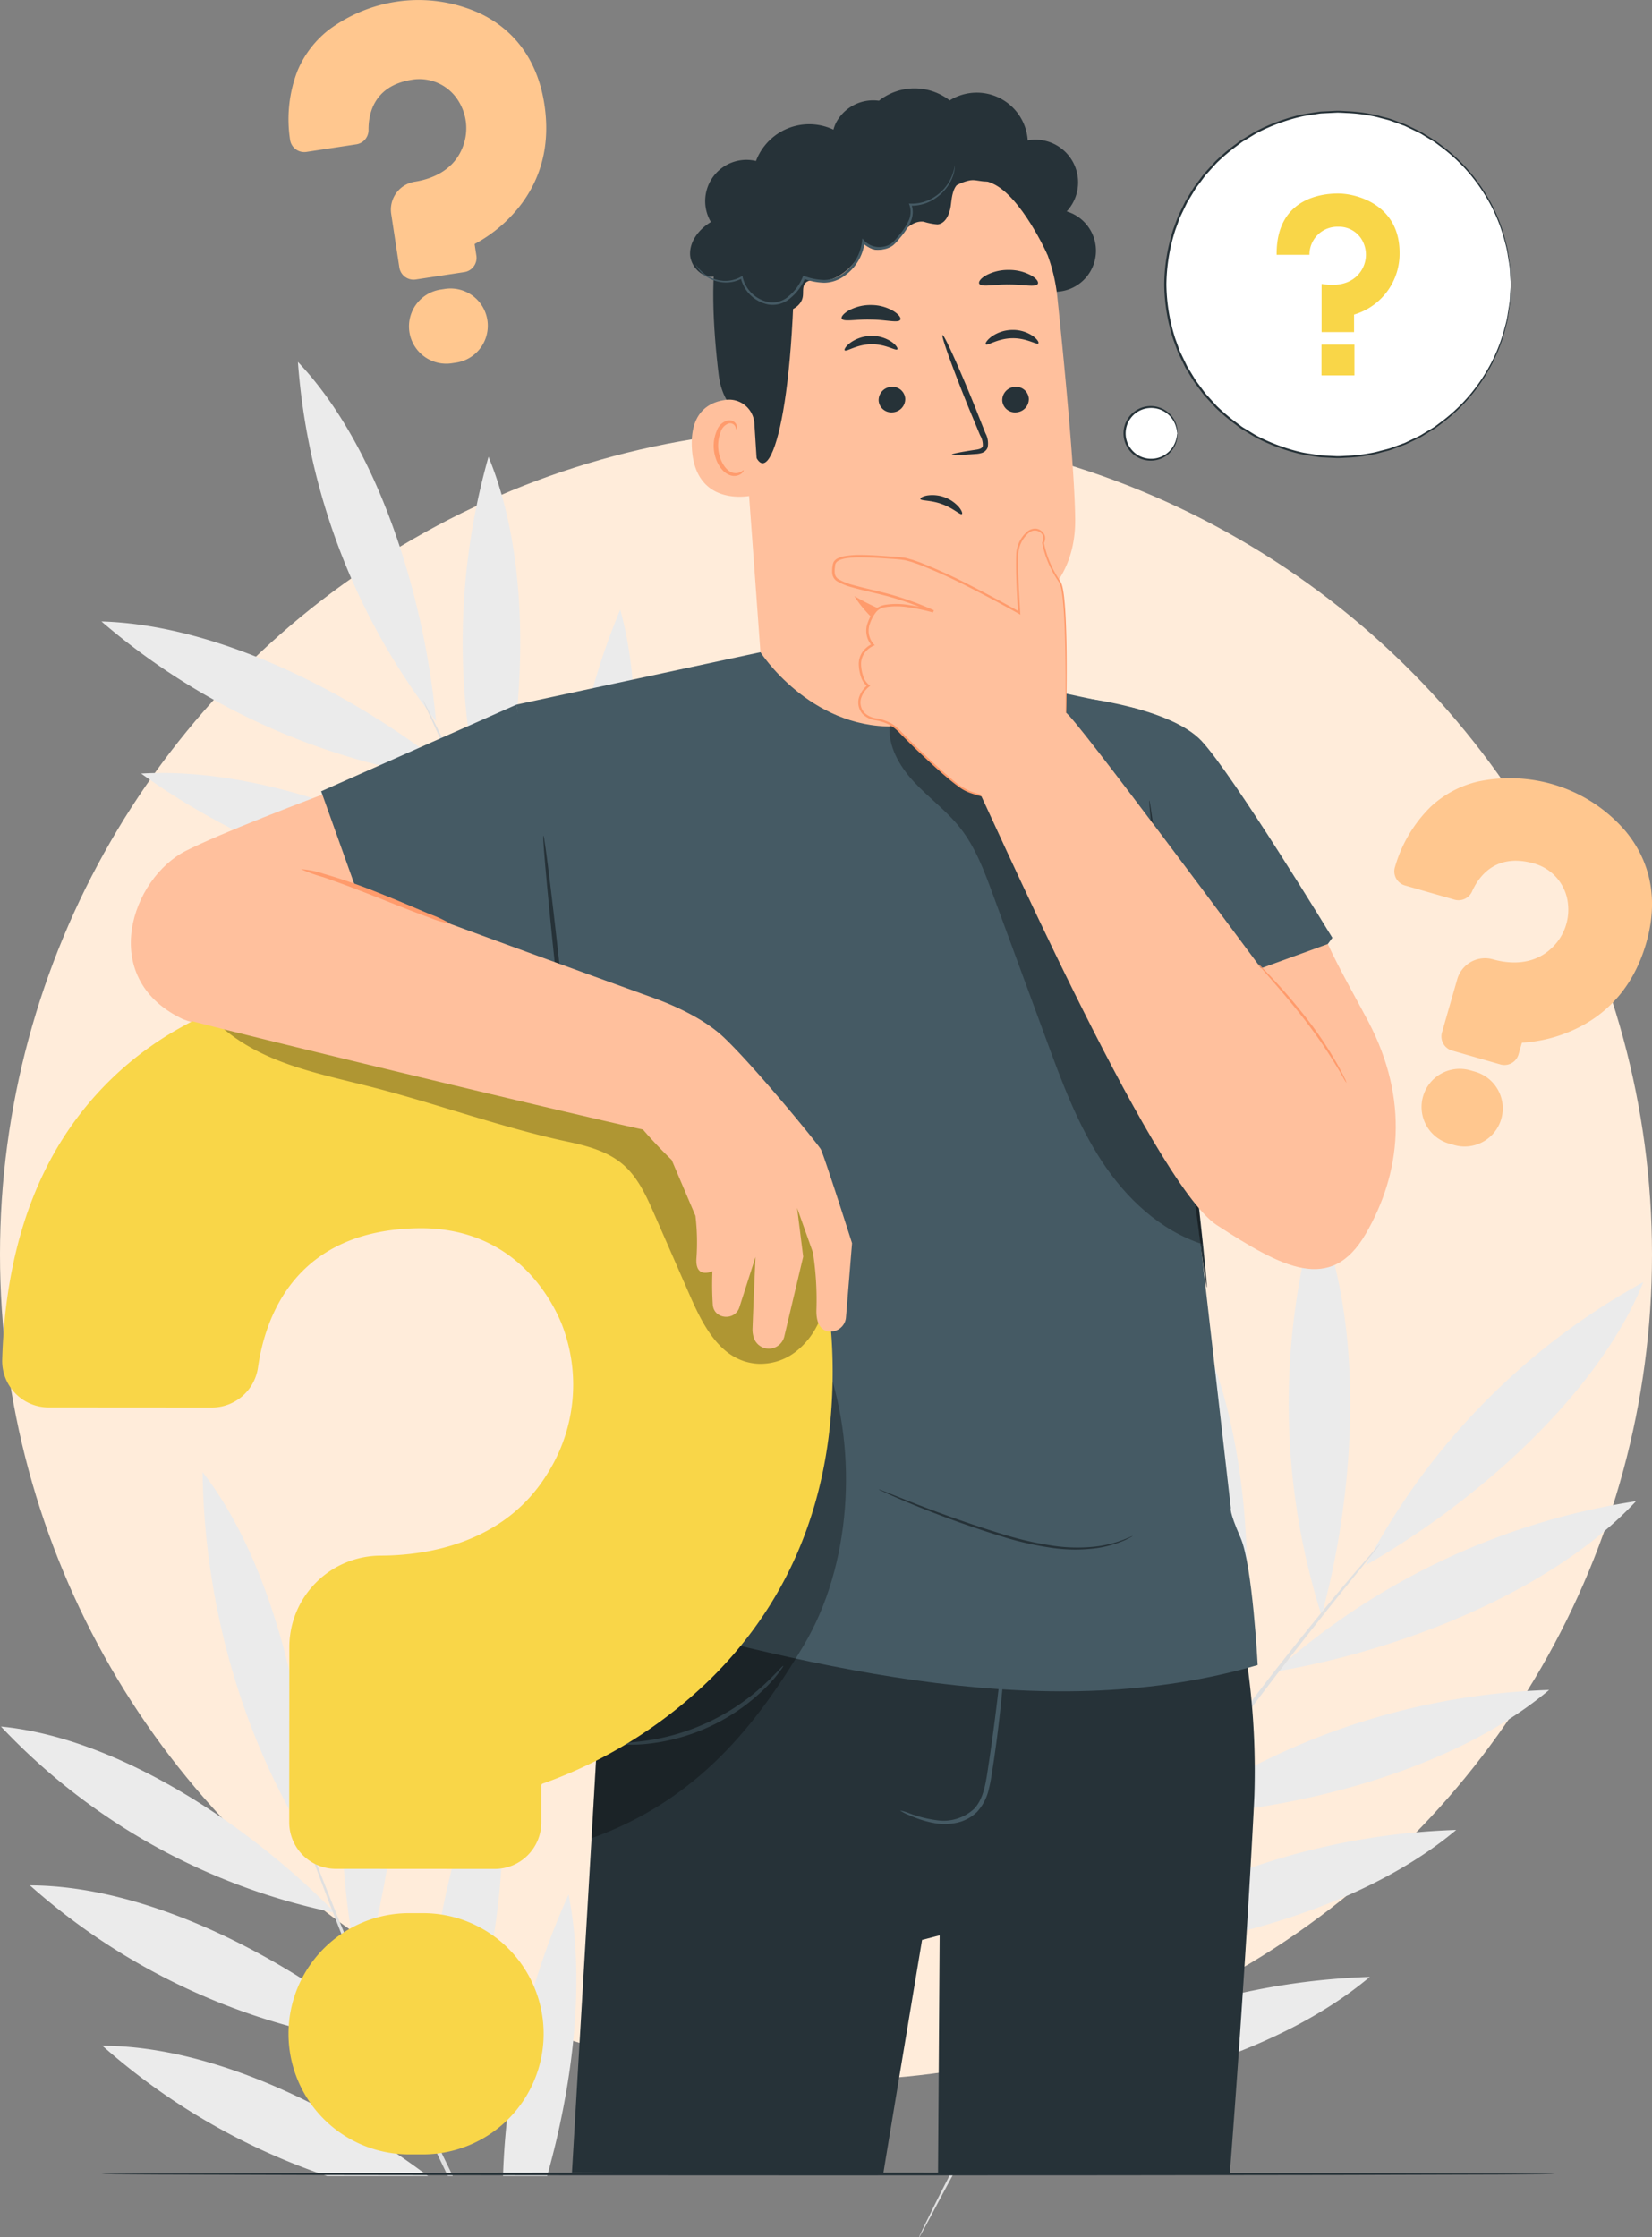 <svg xmlns="http://www.w3.org/2000/svg" xmlns:xlink="http://www.w3.org/1999/xlink" width="295" height="399.488" viewBox="0 0 295 399.488">
  <rect x="0" y="0" width="295" height="399.488" fill="#808080" stroke="none"/>
  <defs>
    <clipPath id="clip-path">
      <rect id="Rectángulo_401470" data-name="Rectángulo 401470" width="294.83" height="399.488" fill="none"/>
    </clipPath>
    <clipPath id="clip-path-6">
      <rect id="Rectángulo_401466" data-name="Rectángulo 401466" width="45.44" height="84.367" fill="none"/>
    </clipPath>
    <clipPath id="clip-path-7">
      <rect id="Rectángulo_401467" data-name="Rectángulo 401467" width="55.924" height="97.552" fill="none"/>
    </clipPath>
    <clipPath id="clip-path-8">
      <rect id="Rectángulo_401468" data-name="Rectángulo 401468" width="110.082" height="61.86" fill="none"/>
    </clipPath>
  </defs>
  <g id="Grupo_1100224" data-name="Grupo 1100224" transform="translate(-285 -1007.512)">
    <circle id="Elipse_11564" data-name="Elipse 11564" cx="147.5" cy="147.5" r="147.5" transform="translate(285 1084)" fill="#ffecda"/>
    <g id="Grupo_1099958" data-name="Grupo 1099958" transform="translate(285.17 1007.512)">
      <g id="Grupo_1099957" data-name="Grupo 1099957" clip-path="url(#clip-path)">
        <g id="Grupo_1099941" data-name="Grupo 1099941">
          <g id="Grupo_1099940" data-name="Grupo 1099940" clip-path="url(#clip-path)">
            <path id="Trazado_873594" data-name="Trazado 873594" d="M90.5,2.385A26.436,26.436,0,0,0,76.033.241,26.988,26.988,0,0,0,63.581,5.294,18.128,18.128,0,0,0,57.9,12.745a24.07,24.07,0,0,0-1.291,12.168,2.564,2.564,0,0,0,2.933,2.216l8.907-1.355a2.579,2.579,0,0,0,2.181-2.564c-.03-2.853.912-7.808,7.56-8.938a8.189,8.189,0,0,1,8.626,3.982,9.182,9.182,0,0,1,.51,8.292c-1.776,4.269-6.044,5.53-8.432,5.9a5.05,5.05,0,0,0-4.224,5.727l1.458,9.585a2.57,2.57,0,0,0,2.924,2.153l8.679-1.321a2.571,2.571,0,0,0,2.152-2.924l-.306-2.014a.113.113,0,0,1,.06-.118,25.462,25.462,0,0,0,8.331-7.17c3.719-5.023,5.085-10.984,4.061-17.716C100.561,9.014,94.947,4.487,90.5,2.385" transform="translate(-4.987 0)" fill="#ffc78f"/>
            <path id="Trazado_873595" data-name="Trazado 873595" d="M86.266,56.6l-.759.116a6.658,6.658,0,0,0,2,13.164l.759-.116a6.658,6.658,0,1,0-2-13.164" transform="translate(-7.065 -5.001)" fill="#ffc78f"/>
            <path id="Trazado_873596" data-name="Trazado 873596" d="M194.068,409.77c22.185-.964,50.328-8.048,67.539-22.524a124.458,124.458,0,0,0-67.539,22.524" transform="translate(-17.17 -34.261)" fill="#ebebeb"/>
            <path id="Trazado_873597" data-name="Trazado 873597" d="M211,380.985c22.185-.963,50.327-8.048,67.539-22.524A124.457,124.457,0,0,0,211,380.985" transform="translate(-18.668 -31.715)" fill="#ebebeb"/>
            <path id="Trazado_873598" data-name="Trazado 873598" d="M229.2,353.567c22.185-.963,50.327-8.048,67.539-22.524A124.458,124.458,0,0,0,229.2,353.567" transform="translate(-20.279 -29.289)" fill="#ebebeb"/>
            <path id="Trazado_873599" data-name="Trazado 873599" d="M249.514,324.516c22.069-3.678,49.273-14.1,64.538-30.448a125.3,125.3,0,0,0-64.538,30.448" transform="translate(-22.076 -26.017)" fill="#ebebeb"/>
            <path id="Trazado_873600" data-name="Trazado 873600" d="M267.369,301.7c19.6-11.215,41.433-30.347,49.563-50.543A122.394,122.394,0,0,0,267.369,301.7" transform="translate(-23.655 -22.221)" fill="#ebebeb"/>
            <path id="Trazado_873601" data-name="Trazado 873601" d="M258.145,309.423c6.034-22.009,7.908-51.6-.947-72.58a125.012,125.012,0,0,0,.947,72.58" transform="translate(-22.32 -20.955)" fill="#ebebeb"/>
            <path id="Trazado_873602" data-name="Trazado 873602" d="M240.509,332.225c4.277-23.344,3.516-54.24-7.656-75.358a130.117,130.117,0,0,0,7.656,75.358" transform="translate(-20.384 -22.726)" fill="#ebebeb"/>
            <path id="Trazado_873603" data-name="Trazado 873603" d="M219.985,360.521c4.277-23.344,3.516-54.24-7.656-75.358a130.118,130.118,0,0,0,7.656,75.358" transform="translate(-18.568 -25.23)" fill="#ebebeb"/>
            <path id="Trazado_873604" data-name="Trazado 873604" d="M198.107,396.371c4.277-23.344,3.516-54.24-7.656-75.358a130.118,130.118,0,0,0,7.656,75.358" transform="translate(-16.633 -28.401)" fill="#ebebeb"/>
            <path id="Trazado_873605" data-name="Trazado 873605" d="M189.787,406.792c-3.213,5.933-5.731,10.78-7.4,14.165q-1.21,2.465-1.915,3.9L180,425.88a1.343,1.343,0,0,0-.138.362,1.344,1.344,0,0,0,.214-.323l.553-.986,2.055-3.826c1.755-3.338,4.351-8.138,7.628-14.029,3.26-5.9,7.289-12.845,11.874-20.489,4.625-7.618,9.842-15.916,15.532-24.487,11.405-17.119,22.564-32.046,30.9-42.645,4.165-5.3,7.581-9.557,9.976-12.471l2.729-3.38.694-.892a1.366,1.366,0,0,0,.214-.323c-.011-.01-.106.081-.28.267l-.757.839-2.85,3.28c-2.474,2.85-5.962,7.052-10.191,12.31-8.458,10.514-19.709,25.406-31.13,42.549" transform="translate(-15.913 -26.754)" fill="#e0e0e0"/>
            <path id="Trazado_873606" data-name="Trazado 873606" d="M148.55,241.891c8.1-19.99,13.19-47.712,7.342-68.758a120.876,120.876,0,0,0-7.342,68.758" transform="translate(-12.963 -15.318)" fill="#ebebeb"/>
            <path id="Trazado_873607" data-name="Trazado 873607" d="M129.948,215.32c8.1-19.99,13.19-47.712,7.342-68.758a120.876,120.876,0,0,0-7.342,68.758" transform="translate(-11.318 -12.967)" fill="#ebebeb"/>
            <path id="Trazado_873608" data-name="Trazado 873608" d="M113.066,188.178c8.1-19.99,13.19-47.712,7.342-68.758a120.876,120.876,0,0,0-7.342,68.758" transform="translate(-9.824 -10.566)" fill="#ebebeb"/>
            <path id="Trazado_873609" data-name="Trazado 873609" d="M95.936,158.771c5.652-20.982,7.414-49.222-.869-69.3a121.7,121.7,0,0,0,.869,69.3" transform="translate(-8.003 -7.916)" fill="#ebebeb"/>
            <path id="Trazado_873610" data-name="Trazado 873610" d="M82.839,135.077c-2-21.836-10.1-48.849-24.664-64.179a118.877,118.877,0,0,0,24.664,64.179" transform="translate(-5.147 -6.273)" fill="#ebebeb"/>
            <path id="Trazado_873611" data-name="Trazado 873611" d="M84.2,150.171c-17.011-14.208-42.4-27.8-64.509-28.439A121.421,121.421,0,0,0,84.2,150.171" transform="translate(-1.742 -10.77)" fill="#ebebeb"/>
            <path id="Trazado_873612" data-name="Trazado 873612" d="M97.132,175.151c-18.9-13.2-46.505-24.985-69.669-23.633a126.377,126.377,0,0,0,69.669,23.633" transform="translate(-2.43 -13.396)" fill="#ebebeb"/>
            <path id="Trazado_873613" data-name="Trazado 873613" d="M113.853,204.7c-18.9-13.2-46.505-24.985-69.669-23.633A126.369,126.369,0,0,0,113.853,204.7" transform="translate(-3.909 -16.01)" fill="#ebebeb"/>
            <path id="Trazado_873614" data-name="Trazado 873614" d="M136.7,238.489c-18.9-13.2-46.505-24.985-69.669-23.633A126.376,126.376,0,0,0,136.7,238.489" transform="translate(-5.931 -19)" fill="#ebebeb"/>
            <path id="Trazado_873615" data-name="Trazado 873615" d="M145.682,243.2c3.946,5.232,7.212,9.412,9.531,12.249l2.674,3.265.712.836c.164.186.253.276.264.267a1.307,1.307,0,0,0-.2-.319l-.647-.887-2.552-3.358c-2.241-2.9-5.435-7.126-9.319-12.4-3.9-5.26-8.409-11.622-13.313-18.756-4.867-7.16-10.093-15.117-15.37-23.6C106.936,183.518,98.25,167.637,92.245,156c-3-5.818-5.386-10.553-6.993-13.844l-1.886-3.775c-.2-.39-.372-.71-.509-.973a1.305,1.305,0,0,0-.2-.319,1.3,1.3,0,0,0,.123.355l.436,1.008,1.747,3.841c1.52,3.335,3.826,8.112,6.766,13.969,5.878,11.714,14.5,27.662,25.037,44.667" transform="translate(-7.313 -12.129)" fill="#e0e0e0"/>
            <path id="Trazado_873616" data-name="Trazado 873616" d="M314.176,161.8a27.028,27.028,0,0,0-12.522-8.158,27.588,27.588,0,0,0-13.722-.613,18.527,18.527,0,0,0-8.458,4.5,24.6,24.6,0,0,0-6.387,10.753,2.62,2.62,0,0,0,1.78,3.31l8.853,2.539a2.635,2.635,0,0,0,3.119-1.451c1.189-2.663,4.177-6.866,10.834-5.08a8.369,8.369,0,0,1,6.316,7.376,9.388,9.388,0,0,1-3.062,7.921c-3.469,3.209-7.973,2.56-10.349,1.888a5.163,5.163,0,0,0-6.366,3.52l-2.732,9.526a2.627,2.627,0,0,0,1.8,3.246l8.625,2.474a2.628,2.628,0,0,0,3.247-1.8l.574-2a.115.115,0,0,1,.107-.084,26.021,26.021,0,0,0,10.8-3.109c5.6-3.081,9.407-8.036,11.326-14.728,2.746-9.577-.539-16.177-3.778-20.027" transform="translate(-24.15 -13.485)" fill="#ffc78f"/>
            <path id="Trazado_873617" data-name="Trazado 873617" d="M287.813,209.874l-.755-.216a6.806,6.806,0,1,0-3.752,13.084l.755.216a6.806,6.806,0,1,0,3.752-13.084" transform="translate(-24.629 -18.526)" fill="#ffc78f"/>
            <path id="Trazado_873618" data-name="Trazado 873618" d="M98.357,421.375h7.877c4.635-16.517,6.866-34.9,3.83-50.262a131.737,131.737,0,0,0-11.707,50.262" transform="translate(-8.702 -32.834)" fill="#ebebeb"/>
            <path id="Trazado_873619" data-name="Trazado 873619" d="M95.575,342.167a133.346,133.346,0,0,0-11.033,69.25l.265.559c8.758-20.013,15.084-47.959,10.768-69.809" transform="translate(-7.412 -30.273)" fill="#ebebeb"/>
            <path id="Trazado_873620" data-name="Trazado 873620" d="M73.292,309.777A135.074,135.074,0,0,0,69.5,378.122c.285.684.578,1.382.875,2.087,6.408-21.13,9.539-49.557,2.912-70.433" transform="translate(-5.91 -27.407)" fill="#ebebeb"/>
            <path id="Trazado_873621" data-name="Trazado 873621" d="M57.336,352.136a1.39,1.39,0,0,1-.1-.373,1.352,1.352,0,0,1,.17.341c.115.278.256.617.428,1.032l.475,1.205c.314.5.615,1.019.935,1.518-.646-22.567-6.784-50.831-19.742-67.493.3,23.227,6.8,46.271,18.3,65.153-.036-.1-.078-.222-.113-.32l-.356-1.063" transform="translate(-3.495 -25.513)" fill="#ebebeb"/>
            <path id="Trazado_873622" data-name="Trazado 873622" d="M59.275,371.371c-.067-.17-.131-.338-.2-.507C43.727,355.4,20.714,340.219,0,338.209a112.911,112.911,0,0,0,59.275,33.162" transform="translate(0 -29.923)" fill="#ebebeb"/>
            <path id="Trazado_873623" data-name="Trazado 873623" d="M76.791,400.7l-.26-.219.088.2c.057.005.114.015.171.02" transform="translate(-6.771 -35.433)" fill="#ebebeb"/>
            <path id="Trazado_873624" data-name="Trazado 873624" d="M5.673,369.316A115.674,115.674,0,0,0,69.53,397.827c-.167-.381-.326-.753-.49-1.131-17.166-14.261-41.9-27.328-63.367-27.379" transform="translate(-0.502 -32.675)" fill="#ebebeb"/>
            <path id="Trazado_873625" data-name="Trazado 873625" d="M19.861,400.724A116.851,116.851,0,0,0,60.011,424H78.026c-16.735-12.567-38.783-23.224-58.165-23.271" transform="translate(-1.757 -35.454)" fill="#ebebeb"/>
            <path id="Trazado_873626" data-name="Trazado 873626" d="M66.478,378.187c2.033,5.135,4.476,11.051,7.275,17.5.164.377.324.749.49,1.13,3.165,7.252,6.781,15.16,10.78,23.39H85.9q-1.689-3.462-3.288-6.838c-.088-.186-.178-.373-.265-.559-2.62-5.539-5.054-10.873-7.28-15.894l-.088-.2c-1.925-4.344-3.69-8.446-5.291-12.25-.3-.7-.59-1.4-.875-2.087-.639-1.531-1.251-3.014-1.829-4.432-2.519-6.166-4.511-11.181-5.849-14.664-.425-1.08-.788-2-1.1-2.79l-.475-1.206c-.171-.415-.313-.754-.428-1.032a1.375,1.375,0,0,0-.17-.341,1.382,1.382,0,0,0,.1.373c.1.287.213.635.356,1.063l.113.32,1.326,3.737c.851,2.394,2.015,5.509,3.442,9.2.065.169.129.336.2.508.617,1.592,1.276,3.278,1.987,5.072" transform="translate(-5.216 -31.666)" fill="#e0e0e0"/>
          </g>
        </g>
        <g id="Grupo_1099943" data-name="Grupo 1099943">
          <g id="Grupo_1099942" data-name="Grupo 1099942" clip-path="url(#clip-path)">
            <path id="Trazado_873627" data-name="Trazado 873627" d="M279.215,425.837c0,.138-58.1.249-129.758.249-71.681,0-129.77-.111-129.77-.249s58.09-.249,129.77-.249c71.656,0,129.758.111,129.758.249" transform="translate(-1.742 -37.654)" fill="#263238"/>
          </g>
        </g>
        <g id="Grupo_1099945" data-name="Grupo 1099945">
          <g id="Grupo_1099944" data-name="Grupo 1099944" clip-path="url(#clip-path)">
            <path id="Trazado_873628" data-name="Trazado 873628" d="M289.805,52.726a30.851,30.851,0,1,1-30.851-30.851,30.851,30.851,0,0,1,30.851,30.851" transform="translate(-20.181 -1.935)" fill="#fff"/>
            <path id="Trazado_873629" data-name="Trazado 873629" d="M289.786,52.71s-.022-.17-.045-.5-.054-.829-.094-1.464q-.029-.485-.064-1.078c-.041-.4-.126-.823-.2-1.289l-.238-1.5a16.853,16.853,0,0,0-.4-1.682,29.423,29.423,0,0,0-3.416-8.185,30.658,30.658,0,0,0-7.814-8.715l-1.328-.989c-.467-.305-.958-.585-1.444-.885-.5-.282-.965-.624-1.5-.865l-1.593-.765-.811-.385-.851-.31-1.727-.629c-.587-.194-1.2-.319-1.808-.484a15.505,15.505,0,0,0-1.858-.42,28.423,28.423,0,0,0-3.879-.449c-.662-.022-1.328-.087-2-.077l-2.031.1c-.34.024-.684.022-1.025.067l-1.023.158c-.683.113-1.377.193-2.064.335a32.468,32.468,0,0,0-4.09,1.2,32.078,32.078,0,0,0-4,1.758c-.647.351-1.268.76-1.91,1.14-.314.2-.649.373-.947.6l-.9.676a34.671,34.671,0,0,0-3.478,2.956l-1.559,1.717-.392.431-.352.467-.7.939-.706.943-.617,1.009-.616,1.015-.309.51-.262.536-1.041,2.162-.832,2.271a32.758,32.758,0,0,0-1.581,9.672,32.785,32.785,0,0,0,1.58,9.676q.417,1.139.831,2.272l1.042,2.162.262.537.309.51.617,1.015.617,1.009.705.944.7.939.352.467.392.432,1.559,1.717a34.569,34.569,0,0,0,3.479,2.957l.9.676c.3.227.634.4.948.6.642.38,1.262.789,1.911,1.141a31.879,31.879,0,0,0,4,1.757,32.324,32.324,0,0,0,4.09,1.2c.687.142,1.382.222,2.065.335l1.023.158c.341.045.685.043,1.025.067l2.03.1c.672.01,1.339-.055,2-.077a28.6,28.6,0,0,0,3.88-.448,15.533,15.533,0,0,0,1.857-.421c.608-.165,1.222-.29,1.809-.484l1.727-.629.851-.31.811-.385,1.593-.765c.532-.242,1-.584,1.5-.866.486-.3.978-.579,1.444-.885l1.328-.989a30.655,30.655,0,0,0,7.813-8.715,29.4,29.4,0,0,0,3.415-8.184,16.6,16.6,0,0,0,.4-1.682l.238-1.5c.069-.466.154-.893.2-1.288q.036-.595.064-1.078c.04-.634.072-1.121.094-1.464s.045-.5.045-.5,0,.17-.005.5-.031.832-.055,1.468c-.014.325-.028.685-.046,1.083-.035.4-.113.827-.177,1.3s-.142.972-.221,1.51a16.442,16.442,0,0,1-.387,1.694,29.242,29.242,0,0,1-3.374,8.258,30.771,30.771,0,0,1-7.834,8.822l-1.336,1c-.469.311-.964.6-1.454.9-.5.286-.973.634-1.509.88l-1.606.778-.818.39-.859.316-1.744.641c-.592.2-1.212.326-1.826.495a15.811,15.811,0,0,1-1.875.43,28.739,28.739,0,0,1-3.92.464c-.669.025-1.343.091-2.022.082l-2.054-.1c-.344-.023-.692-.02-1.036-.065l-1.035-.157c-.691-.113-1.394-.193-2.088-.335a32.762,32.762,0,0,1-4.14-1.206,32.25,32.25,0,0,1-4.051-1.774c-.655-.355-1.285-.767-1.934-1.151-.318-.2-.657-.376-.96-.605l-.915-.683a34.847,34.847,0,0,1-3.524-2.99L235.4,72.915l-.4-.437-.357-.472-.712-.951-.714-.954-.626-1.022-.625-1.027-.314-.516-.265-.543q-.525-1.091-1.056-2.189-.42-1.146-.843-2.3a33.117,33.117,0,0,1-1.6-9.8,33.118,33.118,0,0,1,1.6-9.794q.424-1.154.844-2.3l1.055-2.189.266-.542.314-.516.624-1.027.626-1.021.715-.955.711-.95.357-.472.4-.437,1.58-1.736a34.826,34.826,0,0,1,3.523-2.989l.915-.683c.3-.229.642-.4.96-.605.649-.384,1.278-.8,1.934-1.151a32.232,32.232,0,0,1,4.05-1.773A32.75,32.75,0,0,1,252.5,22.36c.7-.143,1.4-.222,2.088-.335l1.035-.157c.345-.045.693-.042,1.036-.065l2.053-.1c.679-.008,1.354.057,2.022.083a28.739,28.739,0,0,1,3.921.464,15.869,15.869,0,0,1,1.876.429c.613.169,1.232.3,1.825.495l1.743.641.86.316.817.39,1.607.778c.536.245,1.01.592,1.509.88.49.3.984.588,1.454.9l1.336,1a30.789,30.789,0,0,1,7.835,8.822,29.267,29.267,0,0,1,3.375,8.259,16.388,16.388,0,0,1,.387,1.694q.119.808.221,1.51c.063.469.141.9.177,1.3.017.4.032.758.046,1.083.024.636.042,1.125.055,1.468s.005.5.005.5" transform="translate(-20.162 -1.92)" fill="#263238"/>
            <path id="Trazado_873630" data-name="Trazado 873630" d="M249.908,48.855h5.861a4.981,4.981,0,0,1,5.115-5.01,4.742,4.742,0,0,1,4.592,3.027,5.252,5.252,0,0,1-.417,4.747c-.994,1.639-3.172,3.129-7.123,2.433v8.6h5.8V59.527a11.319,11.319,0,0,0,8.128-11.06c0-8.57-7.686-10.561-10.977-10.561-2.516,0-11.086.608-10.976,10.948" transform="translate(-22.11 -3.354)" fill="#f9d648"/>
            <rect id="Rectángulo_401464" data-name="Rectángulo 401464" width="5.882" height="5.493" transform="translate(235.809 61.534)" fill="#f9d648"/>
            <path id="Trazado_873631" data-name="Trazado 873631" d="M229.543,84.426a4.71,4.71,0,1,1-4.71-4.71,4.709,4.709,0,0,1,4.71,4.71" transform="translate(-19.475 -7.053)" fill="#fff"/>
            <path id="Trazado_873632" data-name="Trazado 873632" d="M229.524,84.41c-.042,0-.026-.419-.221-1.131a4.7,4.7,0,0,0-1.723-2.5,4.583,4.583,0,0,0-4.31-.621,4.485,4.485,0,0,0-2.1,1.584,4.511,4.511,0,0,0,0,5.342,4.492,4.492,0,0,0,2.1,1.584,4.582,4.582,0,0,0,4.31-.621,4.7,4.7,0,0,0,1.723-2.5c.194-.712.179-1.133.221-1.131a.89.89,0,0,1,.024.3,3.663,3.663,0,0,1-.1.866,4.69,4.69,0,0,1-1.7,2.684,4.849,4.849,0,0,1-6.88-.956,4.859,4.859,0,0,1,0-5.794,4.849,4.849,0,0,1,6.88-.956,4.688,4.688,0,0,1,1.7,2.684,3.663,3.663,0,0,1,.1.866.89.89,0,0,1-.024.3" transform="translate(-19.456 -7.037)" fill="#263238"/>
          </g>
        </g>
        <g id="Grupo_1099956" data-name="Grupo 1099956">
          <g id="Grupo_1099955" data-name="Grupo 1099955" clip-path="url(#clip-path)">
            <path id="Trazado_873633" data-name="Trazado 873633" d="M201.956,53.6a7.326,7.326,0,0,0,2.753-14.316,7.62,7.62,0,0,0-6.955-12.684,9.121,9.121,0,0,0-13.934-7.136,10.252,10.252,0,0,0-12.63.055,7.5,7.5,0,0,0-7.7,3.994,7.5,7.5,0,0,0,1.566,8.534" transform="translate(-14.402 -1.531)" fill="#263238"/>
            <path id="Trazado_873634" data-name="Trazado 873634" d="M168.125,27.694l1.61-.037a31.084,31.084,0,0,1,31.644,27.855c1.561,14.986,3.093,31.563,3.181,39.62.183,16.684-16.438,19.666-16.438,19.666l1.878,20-40.507-.31L144.218,61.9c-1.9-17.283,6.579-32.792,23.908-34.21" transform="translate(-12.736 -2.446)" fill="#ffc09d"/>
            <path id="Trazado_873635" data-name="Trazado 873635" d="M190.2,122.678a43.207,43.207,0,0,1-23-5.909s6.777,12.158,23.384,10.268Z" transform="translate(-14.793 -10.331)" fill="#ff9b6c"/>
            <path id="Trazado_873636" data-name="Trazado 873636" d="M200.9,77.87a2.382,2.382,0,0,1-2.241,2.457,2.278,2.278,0,0,1-2.5-2.09,2.383,2.383,0,0,1,2.238-2.458A2.281,2.281,0,0,1,200.9,77.87" transform="translate(-17.354 -6.704)" fill="#263238"/>
            <path id="Trazado_873637" data-name="Trazado 873637" d="M202.313,67.027c-.287.318-2.123-.976-4.686-.91-2.56.03-4.412,1.393-4.7,1.086-.14-.137.148-.7.953-1.319a6.533,6.533,0,0,1,3.751-1.253,6.279,6.279,0,0,1,3.739,1.112c.8.586,1.083,1.142.94,1.284" transform="translate(-17.066 -5.718)" fill="#263238"/>
            <path id="Trazado_873638" data-name="Trazado 873638" d="M176.69,77.87a2.381,2.381,0,0,1-2.241,2.456,2.278,2.278,0,0,1-2.506-2.089,2.385,2.385,0,0,1,2.239-2.458,2.281,2.281,0,0,1,2.508,2.092" transform="translate(-15.212 -6.704)" fill="#263238"/>
            <path id="Trazado_873639" data-name="Trazado 873639" d="M174.687,68.2c-.288.317-2.127-.975-4.687-.909-2.561.029-4.411,1.392-4.7,1.085-.139-.136.146-.7.954-1.319a6.537,6.537,0,0,1,3.75-1.252,6.28,6.28,0,0,1,3.74,1.111c.8.586,1.081,1.142.94,1.284" transform="translate(-14.622 -5.822)" fill="#263238"/>
            <path id="Trazado_873640" data-name="Trazado 873640" d="M186.127,86.974c-.016-.146,1.571-.459,4.145-.849.654-.082,1.27-.227,1.37-.676a3.346,3.346,0,0,0-.482-1.93q-.979-2.353-2.052-4.939c-2.853-7.033-4.934-12.822-4.651-12.935s2.828,5.5,5.681,12.53q1.031,2.6,1.971,4.97a3.788,3.788,0,0,1,.4,2.561,1.642,1.642,0,0,1-1.054.982,4.379,4.379,0,0,1-1.107.18c-2.6.2-4.206.249-4.219.1" transform="translate(-16.317 -5.808)" fill="#263238"/>
            <path id="Trazado_873641" data-name="Trazado 873641" d="M175.177,62.368c-.324.658-2.536,0-5.243-.02-2.7-.086-4.971.478-5.235-.192-.114-.319.353-.914,1.315-1.457a8.109,8.109,0,0,1,4.037-.948A7.823,7.823,0,0,1,174,60.861c.911.581,1.324,1.193,1.18,1.507" transform="translate(-14.57 -5.286)" fill="#263238"/>
            <path id="Trazado_873642" data-name="Trazado 873642" d="M202.077,55.417c-.527.594-2.655.039-5.2.07-2.545-.043-4.689.5-5.2-.1-.224-.29.1-.881,1.029-1.454a8.278,8.278,0,0,1,4.2-1.053,8.147,8.147,0,0,1,4.175,1.074c.912.578,1.221,1.17.99,1.459" transform="translate(-16.953 -4.679)" fill="#263238"/>
            <path id="Trazado_873643" data-name="Trazado 873643" d="M199.206,47.7s-4.642-10.342-9.736-12.663c-6.166-2.808-8.635,3.946-14.482,2.457s-11.735-4.184-17.569.446c-6.385,5.068-3.26,8.446-3.488,15.856-.929,30.04-6.209,38.652-8.1,24.557-.207-1.544-4.532-2.675-5.322-9.2-1.024-8.463-1.59-18.755.163-24.818,1.478-5.111,4.289-8.684,9.386-12.669,8.047-6.292,19.292-6.685,26.948-6.094S199.6,34.6,199.206,47.7" transform="translate(-12.346 -2.245)" fill="#263238"/>
            <path id="Trazado_873644" data-name="Trazado 873644" d="M146.512,82.554a4.527,4.527,0,0,0-4.99-4.249c-3.1.367-6.524,2.215-6.168,8.638.63,11.394,11.939,8.412,11.941,8.083,0-.222-.477-7.707-.783-12.472" transform="translate(-11.973 -6.925)" fill="#ffc09d"/>
            <path id="Trazado_873645" data-name="Trazado 873645" d="M144.958,91.235c-.052-.034-.191.15-.518.323a1.988,1.988,0,0,1-1.482.112c-1.229-.375-2.347-2.23-2.516-4.281a6.554,6.554,0,0,1,.4-2.872,2.3,2.3,0,0,1,1.408-1.606,1.011,1.011,0,0,1,1.2.479c.17.31.111.541.172.558.034.027.234-.205.116-.67a1.264,1.264,0,0,0-.488-.689,1.5,1.5,0,0,0-1.113-.23,2.8,2.8,0,0,0-1.976,1.881,6.755,6.755,0,0,0-.512,3.213c.2,2.292,1.494,4.376,3.168,4.761a2.128,2.128,0,0,0,1.8-.4c.337-.3.383-.559.343-.578" transform="translate(-12.353 -7.285)" fill="#ff9b6c"/>
            <path id="Trazado_873646" data-name="Trazado 873646" d="M146.191,55.4a10.838,10.838,0,0,0,4.881,2.117c1.788.135,3.806-.937,4.064-2.712.118-.8-.1-1.714.409-2.339.605-.747,1.76-.544,2.717-.465,3.323.274,7.112-3.477,7.881-6.723a2.976,2.976,0,0,0,4,.731,10.661,10.661,0,0,0,2.69-2.507c.975-1.169,2.356-2.228,3.868-2.049a11.221,11.221,0,0,0,2.493.489c1.495-.168,2.185-1.938,2.376-3.429s.328-3.23,1.577-4.067c1.158-.777,2.691-.379,4.075-.208s3.156-.194,3.477-1.551a2.708,2.708,0,0,0-.558-2.056,7.388,7.388,0,0,0-8.783-2.592,10.012,10.012,0,0,0-18.436-1.511,10.161,10.161,0,0,0-16.152,4.083,7.364,7.364,0,0,0-8.052,10.9c-2.023,1.219-3.73,3.3-3.717,5.657s2.366,4.659,4.63,3.985a4.079,4.079,0,0,0,7.147,3.9" transform="translate(-11.944 -1.866)" fill="#263238"/>
            <path id="Trazado_873647" data-name="Trazado 873647" d="M182.381,32.37c.01,0,.01.071,0,.209s-.015.345-.058.611a7.188,7.188,0,0,1-.777,2.217,8.172,8.172,0,0,1-2.466,2.755,7.594,7.594,0,0,1-4.64,1.44l.187-.256a4.132,4.132,0,0,1-.155,3.153,11.815,11.815,0,0,1-1.886,2.849,8.6,8.6,0,0,1-1.246,1.339,4,4,0,0,1-1.791.712,4.163,4.163,0,0,1-3.7-1.23l.423-.131a8.553,8.553,0,0,1-3.489,6,6.241,6.241,0,0,1-3.715,1.314,11.257,11.257,0,0,1-3.709-.724l.3-.141a8.984,8.984,0,0,1-2.617,3.582,4.789,4.789,0,0,1-3.947,1.175,6.285,6.285,0,0,1-4.951-4.8l.262.114a5.879,5.879,0,0,1-3.9.667,6.391,6.391,0,0,1-2.761-1.155,5.522,5.522,0,0,1-1.306-1.364,2.679,2.679,0,0,1-.3-.583,6.833,6.833,0,0,0,1.72,1.79,6.33,6.33,0,0,0,2.692,1.038,5.622,5.622,0,0,0,3.683-.694l.211-.126.05.241a5.926,5.926,0,0,0,4.683,4.447,4.344,4.344,0,0,0,3.582-1.107,8.566,8.566,0,0,0,2.457-3.4l.086-.213.216.071a10.887,10.887,0,0,0,3.548.69,5.757,5.757,0,0,0,3.431-1.223,8.1,8.1,0,0,0,3.3-5.656l.058-.541.366.409a3.7,3.7,0,0,0,3.268,1.086,3.536,3.536,0,0,0,1.588-.619,8.251,8.251,0,0,0,1.175-1.254,11.5,11.5,0,0,0,1.845-2.728,3.743,3.743,0,0,0,.182-2.855l-.1-.27.287.013a7.332,7.332,0,0,0,4.447-1.311,8.122,8.122,0,0,0,2.454-2.611,8.82,8.82,0,0,0,1.018-2.931" transform="translate(-12.044 -2.864)" fill="#455a64"/>
            <path id="Trazado_873648" data-name="Trazado 873648" d="M90.57,143.241s-42.862,15.1-55.26,21.332c-9.686,4.872-15.823,22.546-.918,29.911,11.114,5.493,71.28-5,71.28-5Z" transform="translate(-2.251 -12.673)" fill="#ffc09d"/>
            <path id="Trazado_873649" data-name="Trazado 873649" d="M229.063,307.475l-108.9-4.121-3.943,37.072-4.363,74.362,55.59.234c.024-.315,6.933-41.8,6.933-41.8l3.141-.822-.291,42.622h52.1c2.736-35.271,4.3-64.9,4.394-67.684a136.1,136.1,0,0,0-4.662-39.864" transform="translate(-9.896 -26.839)" fill="#263238"/>
            <path id="Trazado_873650" data-name="Trazado 873650" d="M176.147,351.556a7.485,7.485,0,0,0,1.654.842,18.676,18.676,0,0,0,4.867,1.475,10.1,10.1,0,0,0,3.568-.126,7.336,7.336,0,0,0,3.654-1.949,8.86,8.86,0,0,0,2.094-4.05c.393-1.524.588-3.1.84-4.7.964-6.429,1.553-12.288,1.861-16.535.155-2.123.243-3.844.283-5.034a7.924,7.924,0,0,0-.031-1.854,8.231,8.231,0,0,0-.288,1.831c-.147,1.354-.327,3.027-.541,5.005-.455,4.225-1.134,10.055-2.1,16.466-.491,3.169-.781,6.39-2.666,8.348a8.044,8.044,0,0,1-6.61,2.024,21.79,21.79,0,0,1-4.818-1.2,8.791,8.791,0,0,0-1.77-.545" transform="translate(-15.584 -28.278)" fill="#455a64"/>
            <path id="Trazado_873651" data-name="Trazado 873651" d="M187.106,321.217c.011-.036-.26-.191-.806-.2a3.468,3.468,0,0,0-2.138.788,3.873,3.873,0,0,0-1.5,3.06,3.842,3.842,0,0,0,6.64,2.174,3.87,3.87,0,0,0,.6-3.357,3.469,3.469,0,0,0-1.256-1.9c-.448-.315-.757-.349-.769-.315a4.37,4.37,0,0,1,1.461,2.346,3.385,3.385,0,0,1-.621,2.749,3.141,3.141,0,0,1-5.3-1.735,3.386,3.386,0,0,1,1.126-2.583,4.374,4.374,0,0,1,2.566-1.027" transform="translate(-16.161 -28.402)" fill="#455a64"/>
            <path id="Trazado_873652" data-name="Trazado 873652" d="M120.966,340.228a4.2,4.2,0,0,0,1.327.149,24.689,24.689,0,0,0,3.633-.112,35.2,35.2,0,0,0,21.351-10.078,24.736,24.736,0,0,0,2.4-2.735c.512-.689.772-1.085.727-1.119-.113-.091-1.3,1.385-3.524,3.435a39.076,39.076,0,0,1-21.018,9.922c-3,.417-4.89.391-4.892.538" transform="translate(-10.702 -28.872)" fill="#455a64"/>
            <path id="Trazado_873653" data-name="Trazado 873653" d="M230.3,285.9c-2.137-4.864-1.74-5.311-1.74-5.311L222.5,227.6l-5.816-51.545L211.972,137.9l-27.243-5.834s-3.136,8.691-16.305,8.954c-15.171.3-23.866-13.264-23.866-13.264L101,137.113,117.378,249.47l1.964,30.264s-3.252,4.9-3.252,10.15-.213,8.755-.213,8.755c40.433,11.108,80.558,20.727,117.477,9.974,0,0-.92-17.853-3.056-22.717" transform="translate(-8.936 -11.303)" fill="#455a64"/>
            <path id="Trazado_873654" data-name="Trazado 873654" d="M211.839,136.705s15.7,1.754,21.273,7.668,23.381,35.174,23.381,35.174l-25.867,35.389-11.984-16.353Z" transform="translate(-18.742 -12.095)" fill="#455a64"/>
            <path id="Trazado_873655" data-name="Trazado 873655" d="M224.971,156.795c.218-.021,2.692,19.428,5.525,43.436s4.956,43.5,4.738,43.517-2.691-19.425-5.526-43.441-4.955-43.492-4.737-43.513" transform="translate(-19.903 -13.872)" fill="#263238"/>
            <path id="Trazado_873656" data-name="Trazado 873656" d="M97.611,138.021,62.732,153.5l12.621,35.308,33.619,5.328Z" transform="translate(-5.55 -12.211)" fill="#455a64"/>
            <path id="Trazado_873657" data-name="Trazado 873657" d="M106.26,163.7c.232-.025,1.9,13.75,3.716,30.764s3.107,30.831,2.875,30.856-1.9-13.747-3.716-30.766-3.107-30.83-2.875-30.854" transform="translate(-9.399 -14.483)" fill="#263238"/>
            <g id="Grupo_1099948" data-name="Grupo 1099948" transform="translate(105.462 243.866)" opacity="0.3">
              <g id="Grupo_1099947" data-name="Grupo 1099947">
                <g id="Grupo_1099946" data-name="Grupo 1099946" clip-path="url(#clip-path-6)">
                  <path id="Trazado_873658" data-name="Trazado 873658" d="M115.7,351.9c18.937-6.809,29.43-20.225,37.9-34.455s9.68-34.266,4.259-49.912c0,0-39.136,37.859-39.414,38.693S115.7,351.9,115.7,351.9" transform="translate(-115.698 -267.536)"/>
                </g>
              </g>
            </g>
            <g id="Grupo_1099951" data-name="Grupo 1099951" transform="translate(158.666 124.61)" opacity="0.3">
              <g id="Grupo_1099950" data-name="Grupo 1099950">
                <g id="Grupo_1099949" data-name="Grupo 1099949" clip-path="url(#clip-path-7)">
                  <path id="Trazado_873659" data-name="Trazado 873659" d="M174.131,141.325c-.469,3.844,1.679,7.55,4.313,10.389s5.825,5.151,8.226,8.19c2.741,3.468,4.31,7.694,5.836,11.843l9.56,25.988c2.745,7.461,5.526,14.995,9.877,21.648s10.48,12.442,18.047,14.875l-5.745-48.8-30.312-48.747Z" transform="translate(-174.066 -136.705)"/>
                </g>
              </g>
            </g>
            <path id="Trazado_873660" data-name="Trazado 873660" d="M204.567,138.832c0-.613.487-23.219-1.029-25.675A18.8,18.8,0,0,1,200.5,106.1a1.517,1.517,0,0,0-.679-2.184c-1.507-.841-3.9,1.21-3.949,4.838s.364,9.834.364,9.834-16.676-9.466-21.249-9.729-11.43-1.1-11.793,1.1-.051,2.734,2.338,3.575,6.183,1.42,9.923,2.683a47.642,47.642,0,0,1,5.455,2.119s-8.52-2.509-10.39,0-1.611,4.769-.416,5.979a3.857,3.857,0,0,0-2.286,3.838c.26,2.787,1.507,3.47,1.507,3.47s-2.494,1.893-1.3,4.312,4,.894,6.65,3.629,9.247,9.15,11.793,10.569,8.364,2,8.364,2Z" transform="translate(-14.428 -9.177)" fill="#ffc09d"/>
            <path id="Trazado_873661" data-name="Trazado 873661" d="M204.545,138.816a1.7,1.7,0,0,1-.149.231c-.115.163-.271.385-.472.673l-1.869,2.609-7.14,9.865-.041.057-.07-.007c-1.151-.121-2.351-.291-3.6-.525a22.762,22.762,0,0,1-3.838-1.016,7.532,7.532,0,0,1-1.861-1.015c-.588-.41-1.151-.866-1.723-1.331-1.135-.941-2.269-1.953-3.42-3.013s-2.318-2.173-3.5-3.331l-1.784-1.773a8.207,8.207,0,0,0-1.921-1.619,8.386,8.386,0,0,0-2.436-.823,4.12,4.12,0,0,1-2.489-1.189,3.171,3.171,0,0,1-.651-2.749,4.655,4.655,0,0,1,1.606-2.4l.024.328a3.547,3.547,0,0,1-1.236-1.808,7.56,7.56,0,0,1-.388-2.169,3.736,3.736,0,0,1,.638-2.193,4.47,4.47,0,0,1,1.782-1.5l-.067.334a4,4,0,0,1-.737-4.132,7.319,7.319,0,0,1,1.008-1.942,2.353,2.353,0,0,1,.843-.791,4.281,4.281,0,0,1,1.067-.4,13.251,13.251,0,0,1,4.436.006,33.588,33.588,0,0,1,4.394.927l-.157.4a55.611,55.611,0,0,0-6.97-2.589c-2.424-.724-4.955-1.2-7.48-1.911a10.66,10.66,0,0,1-2.647-1.086,1.864,1.864,0,0,1-.83-1.273,4.992,4.992,0,0,1,.047-1.448,1.894,1.894,0,0,1,.21-.744,1.733,1.733,0,0,1,.572-.543,4.348,4.348,0,0,1,1.368-.469,15.616,15.616,0,0,1,2.766-.206c1.829,0,3.629.141,5.407.264a24,24,0,0,1,2.674.258c.439.1.863.232,1.294.347l1.25.434a96.291,96.291,0,0,1,9.319,4.261q4.444,2.271,8.538,4.587l-.292.183c-.205-3.581-.417-7.009-.324-10.327a5.647,5.647,0,0,1,2.134-4.312,2.361,2.361,0,0,1,1.178-.4,1.8,1.8,0,0,1,1.173.4,1.667,1.667,0,0,1,.669,1.032,1.84,1.84,0,0,1-.228,1.193l.023-.108a18.292,18.292,0,0,0,2.8,6.679,3.127,3.127,0,0,1,.4.8,6.955,6.955,0,0,1,.208.847c.1.562.175,1.118.231,1.665.115,1.094.181,2.157.236,3.183.2,4.108.2,7.655.194,10.555s-.049,5.157-.084,6.687q-.031,1.128-.048,1.742c-.015.39-.034.593-.034.593s-.015-.2-.015-.594,0-.99,0-1.743c0-1.547,0-3.8,0-6.685-.027-2.9-.052-6.444-.273-10.541-.06-1.024-.133-2.082-.253-3.168-.058-.542-.133-1.091-.236-1.641a3.784,3.784,0,0,0-.574-1.549,18.518,18.518,0,0,1-2.87-6.791l-.008-.053.032-.057a1.516,1.516,0,0,0,.18-.962,1.33,1.33,0,0,0-.543-.818,1.609,1.609,0,0,0-1.955.021,5.315,5.315,0,0,0-1.961,4.046c-.08,3.255.139,6.711.352,10.274l.021.36-.314-.176c-2.725-1.528-5.574-3.055-8.532-4.561a96.217,96.217,0,0,0-9.279-4.229l-1.231-.427c-.417-.11-.834-.242-1.254-.335a23.438,23.438,0,0,0-2.617-.248c-1.778-.122-3.572-.26-5.376-.26a15.314,15.314,0,0,0-2.684.2c-.843.171-1.826.471-1.8,1.39a4.628,4.628,0,0,0-.048,1.315,1.414,1.414,0,0,0,.649.986,10.359,10.359,0,0,0,2.521,1.025c2.487.7,5.035,1.181,7.479,1.911a55.74,55.74,0,0,1,7.04,2.621l-.157.4a33.291,33.291,0,0,0-4.331-.916,12.875,12.875,0,0,0-4.283-.019,2.5,2.5,0,0,0-1.663,1.02,6.917,6.917,0,0,0-.955,1.829,3.587,3.587,0,0,0,.633,3.714l.205.206-.273.128a4.069,4.069,0,0,0-1.6,1.348,3.335,3.335,0,0,0-.572,1.961,7.192,7.192,0,0,0,.362,2.044,3.266,3.266,0,0,0,1.05,1.6l.23.159-.206.17a4.284,4.284,0,0,0-1.468,2.18,2.787,2.787,0,0,0,.567,2.416,3.769,3.769,0,0,0,2.279,1.068,8.754,8.754,0,0,1,2.533.869,8.551,8.551,0,0,1,2,1.687l1.774,1.775q1.765,1.738,3.48,3.336c1.145,1.063,2.272,2.076,3.395,3.016a12.984,12.984,0,0,0,3.492,2.315,22.578,22.578,0,0,0,3.783,1.023c1.235.24,2.431.417,3.57.545l-.11.049,7.217-9.771,1.926-2.581.5-.661c.115-.148.181-.22.181-.22" transform="translate(-14.407 -9.161)" fill="#ff9b6c"/>
            <path id="Trazado_873662" data-name="Trazado 873662" d="M261.116,194.785c-1.666-3.185-5.43-9.813-7.244-13.872l-11.922,4.332s-33.768-45.616-34.847-45.616-15.745,13.6-15.745,13.6c.647.647,31.052,70.331,42.7,77.88s20.326,12.342,26.581,1.559,7.811-23.863.479-37.881" transform="translate(-16.93 -12.354)" fill="#ffc09d"/>
            <path id="Trazado_873663" data-name="Trazado 873663" d="M262.079,210.072a4.809,4.809,0,0,1-.56-.884c-.331-.584-.822-1.422-1.445-2.446a86.824,86.824,0,0,0-5.306-7.71c-2.23-2.9-4.394-5.414-5.968-7.227l-1.864-2.148a4.723,4.723,0,0,1-.646-.823,4.854,4.854,0,0,1,.771.708c.477.474,1.15,1.176,1.969,2.056,1.635,1.763,3.844,4.252,6.084,7.167a67.852,67.852,0,0,1,5.226,7.818c.592,1.049,1.044,1.912,1.329,2.523a4.865,4.865,0,0,1,.409.963" transform="translate(-21.79 -16.707)" fill="#ff9b6c"/>
            <path id="Trazado_873664" data-name="Trazado 873664" d="M187.533,100.364c-.3.223-1.56-1.072-3.555-1.769-1.979-.748-3.774-.563-3.862-.93-.038-.166.391-.453,1.189-.606a6.3,6.3,0,0,1,5.707,2.077c.513.629.658,1.126.521,1.228" transform="translate(-15.935 -8.58)" fill="#263238"/>
            <path id="Trazado_873665" data-name="Trazado 873665" d="M217.292,300.09a2,2,0,0,1-.417.244c-.285.138-.689.381-1.249.605a19.561,19.561,0,0,1-4.924,1.326,28.8,28.8,0,0,1-7.564-.037,56.482,56.482,0,0,1-9.035-2.019c-6.278-1.919-11.834-4.023-15.81-5.649-1.988-.815-3.581-1.51-4.675-2.007l-1.253-.585a2.026,2.026,0,0,1-.425-.232,1.933,1.933,0,0,1,.459.151l1.285.51,4.723,1.876c4,1.551,9.565,3.605,15.822,5.518a58.96,58.96,0,0,0,8.96,2.037,29.589,29.589,0,0,0,7.473.13,21.238,21.238,0,0,0,4.9-1.178c1.109-.44,1.71-.728,1.728-.692" transform="translate(-15.212 -25.811)" fill="#263238"/>
            <path id="Trazado_873666" data-name="Trazado 873666" d="M119.621,204.14a85.539,85.539,0,0,0-45.2-13.924c-11.115-.008-27.473,1.735-42.284,10.075A58.651,58.651,0,0,0,10.32,221.338C4.066,231.744.676,244.622.245,259.615a8.3,8.3,0,0,0,8.3,8.521l29.144.019a8.34,8.34,0,0,0,8.227-7.131c1.3-9.139,6.733-24.523,28.543-24.885,16.623-.268,23.462,11.758,25.636,16.945A29.7,29.7,0,0,1,97.67,279.85C89.907,292.63,75.64,294.578,67.825,294.6a16.339,16.339,0,0,0-16.306,16.25L51.5,342.213a8.314,8.314,0,0,0,8.3,8.311l28.4.019a8.315,8.315,0,0,0,8.311-8.3l0-6.589a.365.365,0,0,1,.252-.347A82.351,82.351,0,0,0,126.9,316.45c14.347-14.244,21.628-32.636,21.642-54.666.021-31.526-15.718-48.748-28.925-57.644" transform="translate(-0.021 -16.829)" fill="#f9d648"/>
            <path id="Trazado_873667" data-name="Trazado 873667" d="M80.367,374.757l-2.484,0a21.537,21.537,0,0,0-.029,43.074l2.485,0a21.537,21.537,0,0,0,.028-43.074" transform="translate(-4.984 -33.156)" fill="#f9d648"/>
            <g id="Grupo_1099954" data-name="Grupo 1099954" transform="translate(37.544 181.666)" opacity="0.3">
              <g id="Grupo_1099953" data-name="Grupo 1099953">
                <g id="Grupo_1099952" data-name="Grupo 1099952" clip-path="url(#clip-path-8)">
                  <path id="Trazado_873668" data-name="Trazado 873668" d="M151.074,242.446a36.231,36.231,0,0,0-2.4-9.236,41.76,41.76,0,0,0-34.21-25.578L41.188,199.3c7.968,8.143,18.371,9.764,29.4,12.623s22.9,7.145,34.045,9.516c3.576.761,7.27,1.711,10.051,4.084,2.714,2.314,4.228,5.7,5.658,8.966l6.355,14.528c2.419,5.529,5.638,11.773,12.15,12.13a10.306,10.306,0,0,0,7.2-2.553c4.716-4.044,5.712-10.342,5.023-16.146" transform="translate(-41.188 -199.299)"/>
                </g>
              </g>
            </g>
            <path id="Trazado_873669" data-name="Trazado 873669" d="M149.506,220.346c-.567-1-11.7-14.615-17.24-19.893-3.576-3.409-8.962-5.761-12.339-7,0,0-55.756-20.135-59.626-22.1L35.26,196.971c8.718,2.425,67.906,16.675,82.508,19.88,2.554,2.98,5.124,5.422,5.124,5.422l4.244,9.971a40.158,40.158,0,0,1,.184,7.522c-.305,3.893,2.851,2.375,2.851,2.375a54.455,54.455,0,0,0,.057,5.9c0,.036,0,.07.007.1.207,2.607,3.952,2.93,4.75.438l2.877-8.989s-.376,8.181-.531,12.734a4.551,4.551,0,0,0,.371,2.064,2.836,2.836,0,0,0,5.306-.618l3.37-14.222-1.09-8.711,2.827,7.959a54.592,54.592,0,0,1,.623,10.23c-.063,2.391.743,3.408,1.733,3.767a2.755,2.755,0,0,0,3.552-2.475l1.078-13.178s-5.028-15.806-5.595-16.8" transform="translate(-3.12 -15.16)" fill="#ffc09d"/>
            <path id="Trazado_873670" data-name="Trazado 873670" d="M58.786,170.255a16.384,16.384,0,0,1,4.1.842,97.2,97.2,0,0,1,9.534,3.3c3.658,1.454,6.927,2.857,9.295,3.862a22.9,22.9,0,0,1,3.787,1.759,18.543,18.543,0,0,1-4.006-1.2c-2.43-.866-5.74-2.182-9.387-3.632s-6.969-2.691-9.4-3.515a27.464,27.464,0,0,1-3.924-1.414" transform="translate(-5.201 -15.061)" fill="#ff9b6c"/>
          </g>
        </g>
      </g>
    </g>
  </g>
</svg>
